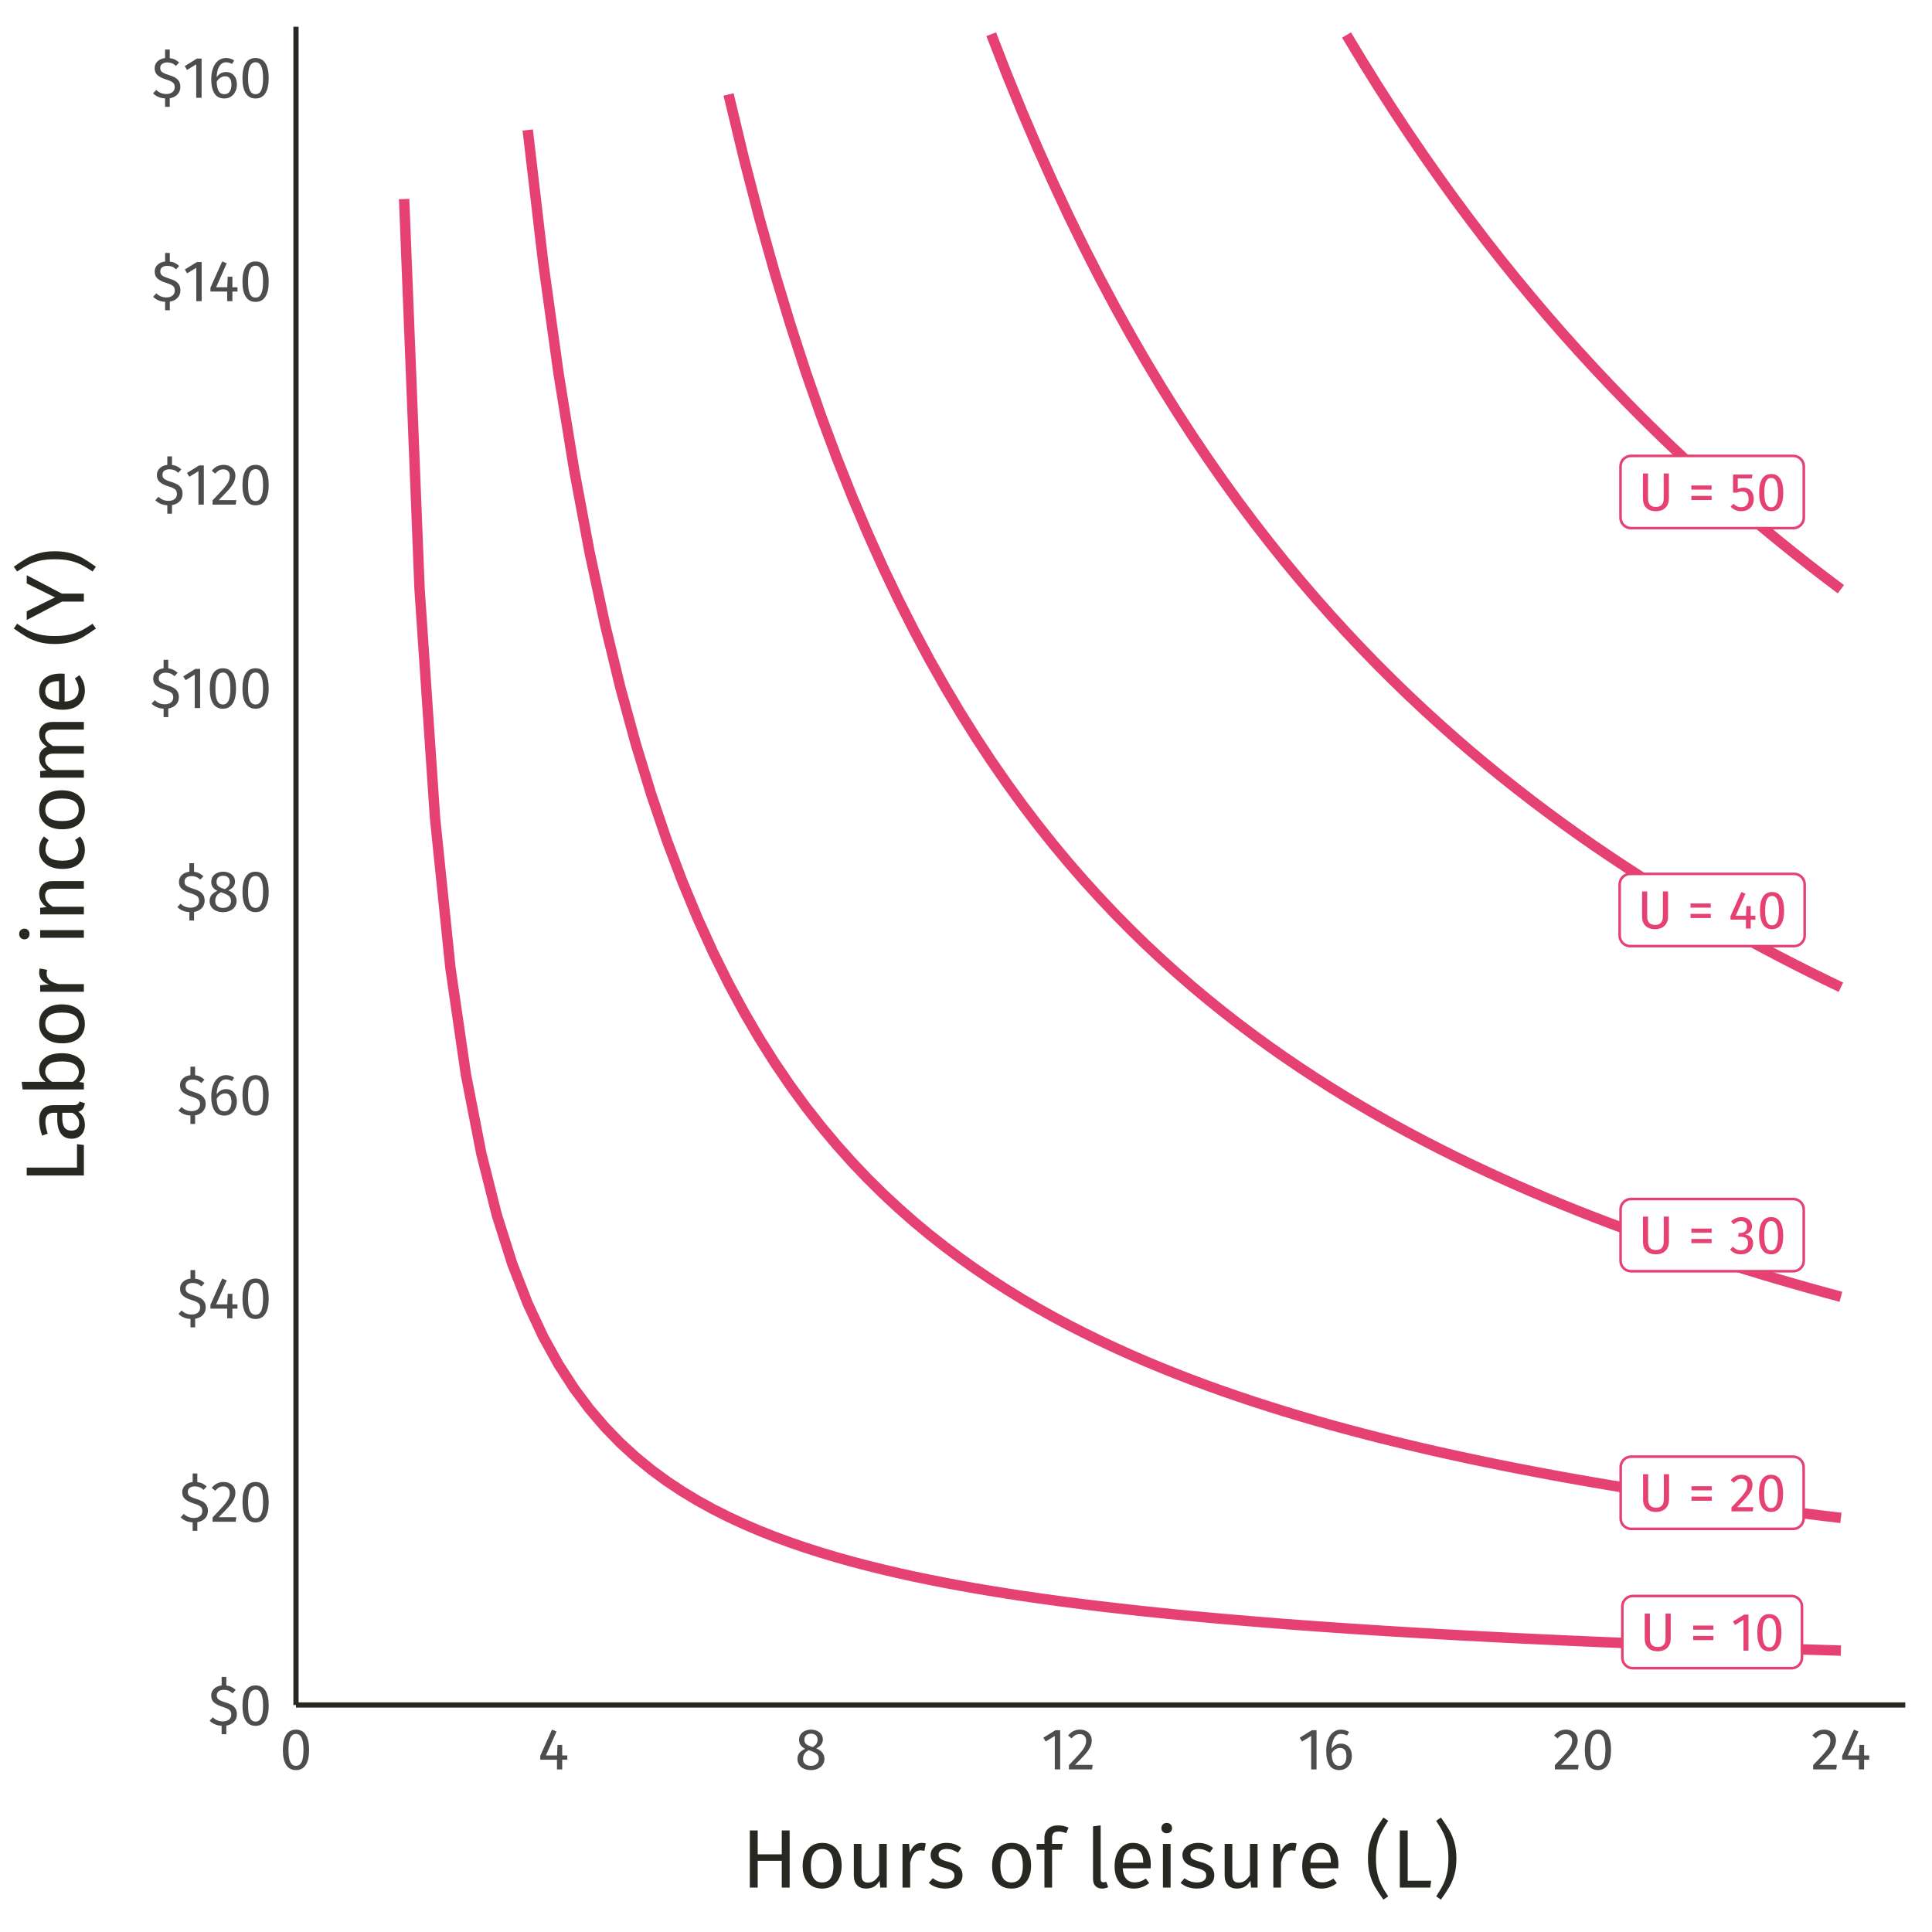 <?xml version="1.0" encoding="UTF-8"?>
<svg xmlns="http://www.w3.org/2000/svg" xmlns:xlink="http://www.w3.org/1999/xlink" width="396pt" height="396pt" viewBox="0 0 396 396" version="1.1">
<defs>
<g>
<symbol overflow="visible" id="glyph0-0">
<path style="stroke:none;" d="M 5.996 -11.59 L 5.996 3.863 L 1.359 3.863 L 1.359 -11.59 Z M 5.398 -11.02 L 1.965 -11.02 L 1.965 3.289 L 5.398 3.289 Z M 3.578 -4.98 C 4.016 -4.98 4.328 -4.859 4.52 -4.625 C 4.703 -4.387 4.797 -4.082 4.801 -3.711 C 4.797 -3.316 4.715 -3.016 4.551 -2.805 C 4.383 -2.59 4.117 -2.457 3.754 -2.406 L 3.754 -1.91 C 3.75 -1.828 3.723 -1.762 3.672 -1.715 C 3.613 -1.664 3.547 -1.641 3.477 -1.645 C 3.398 -1.641 3.336 -1.664 3.285 -1.715 C 3.227 -1.762 3.199 -1.828 3.203 -1.91 L 3.203 -2.836 C 3.59 -2.859 3.855 -2.93 3.996 -3.051 C 4.137 -3.172 4.207 -3.383 4.207 -3.688 C 4.207 -3.926 4.156 -4.113 4.062 -4.25 C 3.961 -4.379 3.785 -4.445 3.531 -4.449 C 3.316 -4.445 3.125 -4.406 2.957 -4.328 C 2.898 -4.301 2.852 -4.289 2.816 -4.293 C 2.734 -4.289 2.668 -4.312 2.621 -4.363 C 2.57 -4.41 2.547 -4.473 2.551 -4.547 C 2.547 -4.688 2.656 -4.793 2.875 -4.867 C 3.09 -4.941 3.324 -4.98 3.578 -4.98 Z M 3.477 -1.324 C 3.586 -1.324 3.68 -1.285 3.754 -1.215 C 3.824 -1.137 3.859 -1.047 3.863 -0.938 C 3.859 -0.82 3.824 -0.723 3.754 -0.645 C 3.68 -0.566 3.586 -0.527 3.477 -0.531 C 3.363 -0.527 3.273 -0.566 3.199 -0.645 C 3.125 -0.723 3.086 -0.82 3.09 -0.938 C 3.086 -1.047 3.125 -1.137 3.199 -1.215 C 3.273 -1.285 3.363 -1.324 3.477 -1.324 Z M 3.477 -1.324 "/>
</symbol>
<symbol overflow="visible" id="glyph0-1">
<path style="stroke:none;" d="M 6.316 -2.441 C 6.316 -1.93 6.211 -1.48 6 -1.098 C 5.789 -0.707 5.48 -0.406 5.082 -0.191 C 4.676 0.023 4.199 0.129 3.645 0.133 C 2.797 0.129 2.141 -0.102 1.684 -0.566 C 1.219 -1.031 0.988 -1.656 0.992 -2.441 L 0.992 -7.605 L 2.043 -7.605 L 2.043 -2.516 C 2.039 -1.922 2.172 -1.48 2.438 -1.191 C 2.703 -0.895 3.105 -0.75 3.645 -0.75 C 4.188 -0.75 4.59 -0.895 4.855 -1.184 C 5.117 -1.473 5.25 -1.914 5.254 -2.516 L 5.254 -7.605 L 6.316 -7.605 Z M 6.316 -2.441 "/>
</symbol>
<symbol overflow="visible" id="glyph0-2">
<path style="stroke:none;" d=""/>
</symbol>
<symbol overflow="visible" id="glyph0-3">
<path style="stroke:none;" d="M 0.684 -4.293 L 0.684 -5.145 L 4.836 -5.145 L 4.836 -4.293 Z M 0.684 -2.164 L 0.684 -3.016 L 4.836 -3.016 L 4.836 -2.164 Z M 0.684 -2.164 "/>
</symbol>
<symbol overflow="visible" id="glyph0-4">
<path style="stroke:none;" d="M 3.566 -7.387 L 3.566 0 L 2.551 0 L 2.551 -6.305 L 0.828 -5.254 L 0.387 -5.973 L 2.672 -7.387 Z M 3.566 -7.387 "/>
</symbol>
<symbol overflow="visible" id="glyph0-5">
<path style="stroke:none;" d="M 3.078 -7.496 C 3.891 -7.492 4.508 -7.168 4.93 -6.52 C 5.344 -5.867 5.555 -4.922 5.555 -3.688 C 5.555 -2.445 5.344 -1.5 4.93 -0.848 C 4.508 -0.195 3.891 0.129 3.078 0.133 C 2.258 0.129 1.645 -0.195 1.23 -0.848 C 0.812 -1.5 0.602 -2.445 0.605 -3.688 C 0.602 -4.922 0.812 -5.867 1.23 -6.52 C 1.645 -7.168 2.258 -7.492 3.078 -7.496 Z M 3.078 -6.691 C 2.598 -6.691 2.246 -6.453 2.016 -5.984 C 1.781 -5.508 1.664 -4.742 1.668 -3.688 C 1.664 -2.625 1.781 -1.859 2.016 -1.383 C 2.246 -0.906 2.598 -0.668 3.078 -0.672 C 3.547 -0.668 3.902 -0.906 4.137 -1.383 C 4.371 -1.859 4.488 -2.625 4.492 -3.688 C 4.488 -4.734 4.371 -5.5 4.137 -5.977 C 3.902 -6.453 3.547 -6.691 3.078 -6.691 Z M 3.078 -6.691 "/>
</symbol>
<symbol overflow="visible" id="glyph0-6">
<path style="stroke:none;" d="M 2.516 -7.496 C 2.953 -7.492 3.344 -7.406 3.68 -7.23 C 4.016 -7.051 4.273 -6.809 4.457 -6.508 C 4.641 -6.199 4.734 -5.855 4.734 -5.477 C 4.734 -5.023 4.633 -4.594 4.43 -4.184 C 4.227 -3.77 3.914 -3.324 3.5 -2.848 C 3.078 -2.367 2.441 -1.699 1.59 -0.852 L 4.914 -0.852 L 4.793 0 L 0.43 0 L 0.43 -0.805 C 1.414 -1.824 2.113 -2.574 2.527 -3.051 C 2.934 -3.523 3.23 -3.938 3.41 -4.293 C 3.586 -4.645 3.672 -5.023 3.676 -5.43 C 3.672 -5.809 3.562 -6.109 3.344 -6.328 C 3.121 -6.547 2.828 -6.656 2.461 -6.656 C 2.156 -6.656 1.891 -6.594 1.664 -6.469 C 1.438 -6.344 1.195 -6.137 0.938 -5.852 L 0.277 -6.383 C 0.574 -6.754 0.91 -7.035 1.281 -7.219 C 1.645 -7.402 2.055 -7.492 2.516 -7.496 Z M 2.516 -7.496 "/>
</symbol>
<symbol overflow="visible" id="glyph0-7">
<path style="stroke:none;" d="M 2.484 -7.496 C 2.938 -7.492 3.328 -7.41 3.66 -7.242 C 3.984 -7.07 4.234 -6.84 4.41 -6.559 C 4.578 -6.27 4.664 -5.957 4.668 -5.621 C 4.664 -5.168 4.535 -4.797 4.277 -4.508 C 4.016 -4.215 3.668 -4.02 3.234 -3.918 C 3.727 -3.871 4.125 -3.695 4.438 -3.387 C 4.742 -3.078 4.898 -2.656 4.902 -2.129 C 4.898 -1.699 4.797 -1.316 4.594 -0.973 C 4.387 -0.625 4.09 -0.352 3.711 -0.16 C 3.324 0.035 2.883 0.129 2.383 0.133 C 1.934 0.129 1.523 0.051 1.148 -0.113 C 0.773 -0.277 0.445 -0.527 0.164 -0.859 L 0.773 -1.426 C 1.016 -1.168 1.262 -0.984 1.516 -0.871 C 1.77 -0.75 2.047 -0.691 2.352 -0.695 C 2.812 -0.691 3.18 -0.82 3.445 -1.086 C 3.711 -1.344 3.844 -1.695 3.844 -2.141 C 3.844 -2.625 3.715 -2.969 3.465 -3.168 C 3.211 -3.363 2.848 -3.461 2.375 -3.465 L 1.82 -3.465 L 1.941 -4.25 L 2.316 -4.25 C 2.695 -4.246 3.016 -4.359 3.27 -4.59 C 3.523 -4.816 3.648 -5.141 3.652 -5.555 C 3.648 -5.898 3.539 -6.172 3.32 -6.375 C 3.098 -6.578 2.801 -6.68 2.43 -6.68 C 2.141 -6.68 1.879 -6.625 1.641 -6.523 C 1.398 -6.418 1.152 -6.25 0.906 -6.016 L 0.375 -6.625 C 1 -7.203 1.703 -7.492 2.484 -7.496 Z M 2.484 -7.496 "/>
</symbol>
<symbol overflow="visible" id="glyph0-8">
<path style="stroke:none;" d="M 5.543 -2.629 L 5.543 -1.82 L 4.582 -1.82 L 4.582 0 L 3.598 0 L 3.598 -1.82 L 0.441 -1.82 L 0.441 -2.551 L 2.66 -7.496 L 3.512 -7.145 L 1.512 -2.629 L 3.609 -2.629 L 3.699 -4.613 L 4.582 -4.613 L 4.582 -2.629 Z M 5.543 -2.629 "/>
</symbol>
<symbol overflow="visible" id="glyph0-9">
<path style="stroke:none;" d="M 4.637 -6.59 L 1.754 -6.59 L 1.754 -4.414 C 2.125 -4.602 2.52 -4.699 2.938 -4.703 C 3.566 -4.699 4.074 -4.492 4.461 -4.078 C 4.84 -3.664 5.031 -3.09 5.035 -2.363 C 5.031 -1.871 4.926 -1.438 4.715 -1.062 C 4.5 -0.68 4.199 -0.387 3.812 -0.18 C 3.426 0.027 2.98 0.129 2.473 0.133 C 2.023 0.129 1.621 0.051 1.27 -0.105 C 0.914 -0.262 0.586 -0.492 0.285 -0.805 L 0.883 -1.391 C 1.117 -1.152 1.359 -0.98 1.613 -0.867 C 1.859 -0.75 2.145 -0.691 2.461 -0.695 C 2.93 -0.691 3.297 -0.84 3.57 -1.137 C 3.836 -1.43 3.973 -1.844 3.973 -2.383 C 3.973 -2.918 3.852 -3.309 3.609 -3.555 C 3.367 -3.793 3.039 -3.914 2.629 -3.918 C 2.434 -3.914 2.258 -3.895 2.098 -3.855 C 1.934 -3.816 1.758 -3.75 1.578 -3.664 L 0.785 -3.664 L 0.785 -7.387 L 4.781 -7.387 Z M 4.637 -6.59 "/>
</symbol>
<symbol overflow="visible" id="glyph1-0">
<path style="stroke:none;" d="M 6.516 -12.602 L 6.516 4.199 L 1.477 4.199 L 1.477 -12.602 Z M 5.867 -11.977 L 2.137 -11.977 L 2.137 3.574 L 5.867 3.574 Z M 3.887 -5.41 C 4.363 -5.406 4.707 -5.281 4.914 -5.027 C 5.113 -4.77 5.215 -4.438 5.219 -4.031 C 5.215 -3.605 5.125 -3.277 4.949 -3.047 C 4.766 -2.812 4.477 -2.668 4.078 -2.617 L 4.078 -2.074 C 4.078 -1.988 4.047 -1.918 3.988 -1.867 C 3.926 -1.812 3.855 -1.785 3.781 -1.789 C 3.695 -1.785 3.625 -1.812 3.57 -1.867 C 3.508 -1.918 3.48 -1.988 3.48 -2.074 L 3.48 -3.086 C 3.902 -3.105 4.188 -3.184 4.344 -3.316 C 4.492 -3.449 4.57 -3.68 4.57 -4.008 C 4.57 -4.27 4.516 -4.473 4.414 -4.617 C 4.309 -4.762 4.117 -4.832 3.84 -4.836 C 3.605 -4.832 3.398 -4.789 3.215 -4.703 C 3.148 -4.676 3.098 -4.664 3.059 -4.668 C 2.973 -4.664 2.902 -4.691 2.852 -4.746 C 2.797 -4.797 2.77 -4.863 2.773 -4.945 C 2.77 -5.094 2.887 -5.207 3.125 -5.289 C 3.359 -5.367 3.613 -5.406 3.887 -5.41 Z M 3.781 -1.441 C 3.898 -1.441 4 -1.398 4.078 -1.32 C 4.156 -1.234 4.195 -1.137 4.199 -1.02 C 4.195 -0.891 4.156 -0.781 4.078 -0.699 C 4 -0.613 3.898 -0.574 3.781 -0.574 C 3.656 -0.574 3.559 -0.613 3.48 -0.699 C 3.398 -0.781 3.355 -0.891 3.359 -1.02 C 3.355 -1.137 3.398 -1.234 3.48 -1.32 C 3.559 -1.398 3.656 -1.441 3.781 -1.441 Z M 3.781 -1.441 "/>
</symbol>
<symbol overflow="visible" id="glyph1-1">
<path style="stroke:none;" d="M 5.891 -2.23 C 5.887 -1.621 5.695 -1.109 5.312 -0.695 C 4.926 -0.277 4.395 -0.016 3.719 0.098 L 3.719 1.859 L 2.762 1.859 L 2.762 0.133 C 1.773 0.082 0.953 -0.258 0.301 -0.898 L 0.949 -1.609 C 1.523 -1.047 2.211 -0.766 3.012 -0.77 C 3.516 -0.766 3.93 -0.891 4.254 -1.141 C 4.574 -1.387 4.734 -1.738 4.738 -2.195 C 4.734 -2.457 4.684 -2.676 4.59 -2.855 C 4.488 -3.027 4.316 -3.184 4.066 -3.324 C 3.816 -3.457 3.461 -3.598 3 -3.742 C 2.176 -3.996 1.574 -4.297 1.195 -4.648 C 0.812 -4.992 0.621 -5.465 0.625 -6.059 C 0.621 -6.617 0.816 -7.082 1.211 -7.461 C 1.602 -7.836 2.117 -8.062 2.762 -8.137 L 2.762 -9.887 L 3.719 -9.887 L 3.719 -8.125 C 4.102 -8.082 4.449 -7.988 4.758 -7.84 C 5.062 -7.691 5.355 -7.484 5.641 -7.223 L 5.004 -6.527 C 4.73 -6.781 4.445 -6.965 4.156 -7.078 C 3.859 -7.188 3.543 -7.242 3.203 -7.246 C 2.777 -7.242 2.43 -7.145 2.164 -6.953 C 1.895 -6.754 1.762 -6.473 1.766 -6.109 C 1.762 -5.875 1.809 -5.68 1.906 -5.527 C 2 -5.367 2.172 -5.223 2.422 -5.094 C 2.668 -4.957 3.035 -4.816 3.516 -4.668 C 4.02 -4.516 4.438 -4.348 4.777 -4.164 C 5.109 -3.977 5.379 -3.727 5.586 -3.418 C 5.785 -3.105 5.887 -2.711 5.891 -2.23 Z M 5.891 -2.23 "/>
</symbol>
<symbol overflow="visible" id="glyph1-2">
<path style="stroke:none;" d="M 3.348 -8.148 C 4.23 -8.145 4.902 -7.789 5.355 -7.086 C 5.809 -6.375 6.035 -5.352 6.035 -4.008 C 6.035 -2.664 5.809 -1.633 5.355 -0.922 C 4.902 -0.211 4.23 0.141 3.348 0.145 C 2.457 0.141 1.789 -0.211 1.336 -0.922 C 0.883 -1.633 0.656 -2.664 0.66 -4.008 C 0.656 -5.352 0.883 -6.375 1.336 -7.086 C 1.789 -7.789 2.457 -8.145 3.348 -8.148 Z M 3.348 -7.273 C 2.824 -7.27 2.438 -7.016 2.188 -6.504 C 1.934 -5.988 1.809 -5.156 1.812 -4.008 C 1.809 -2.855 1.934 -2.02 2.188 -1.504 C 2.438 -0.984 2.824 -0.727 3.348 -0.73 C 3.855 -0.727 4.242 -0.984 4.5 -1.504 C 4.754 -2.02 4.879 -2.855 4.883 -4.008 C 4.879 -5.148 4.754 -5.977 4.5 -6.496 C 4.242 -7.012 3.855 -7.27 3.348 -7.273 Z M 3.348 -7.273 "/>
</symbol>
<symbol overflow="visible" id="glyph1-3">
<path style="stroke:none;" d="M 2.734 -8.148 C 3.215 -8.145 3.637 -8.047 4 -7.859 C 4.363 -7.664 4.645 -7.402 4.848 -7.07 C 5.043 -6.738 5.145 -6.367 5.148 -5.953 C 5.145 -5.461 5.035 -4.992 4.816 -4.547 C 4.598 -4.098 4.258 -3.613 3.805 -3.094 C 3.344 -2.574 2.652 -1.852 1.727 -0.926 L 5.34 -0.926 L 5.207 0 L 0.469 0 L 0.469 -0.875 C 1.539 -1.984 2.297 -2.801 2.746 -3.316 C 3.195 -3.832 3.516 -4.281 3.707 -4.668 C 3.898 -5.047 3.996 -5.457 3.996 -5.902 C 3.996 -6.316 3.875 -6.645 3.637 -6.879 C 3.395 -7.113 3.074 -7.23 2.676 -7.234 C 2.344 -7.23 2.055 -7.164 1.812 -7.031 C 1.562 -6.895 1.301 -6.668 1.02 -6.359 L 0.301 -6.938 C 0.625 -7.344 0.988 -7.645 1.391 -7.848 C 1.789 -8.043 2.238 -8.145 2.734 -8.148 Z M 2.734 -8.148 "/>
</symbol>
<symbol overflow="visible" id="glyph1-4">
<path style="stroke:none;" d="M 6.023 -2.855 L 6.023 -1.98 L 4.98 -1.98 L 4.98 0 L 3.91 0 L 3.91 -1.98 L 0.48 -1.98 L 0.48 -2.773 L 2.891 -8.148 L 3.816 -7.766 L 1.645 -2.855 L 3.926 -2.855 L 4.02 -5.016 L 4.98 -5.016 L 4.98 -2.855 Z M 6.023 -2.855 "/>
</symbol>
<symbol overflow="visible" id="glyph1-5">
<path style="stroke:none;" d="M 3.695 -5.281 C 4.102 -5.277 4.473 -5.184 4.812 -4.992 C 5.145 -4.797 5.414 -4.508 5.613 -4.125 C 5.812 -3.742 5.91 -3.273 5.914 -2.723 C 5.91 -2.152 5.797 -1.648 5.57 -1.215 C 5.34 -0.777 5.031 -0.441 4.648 -0.207 C 4.258 0.027 3.828 0.141 3.359 0.145 C 2.422 0.141 1.738 -0.203 1.309 -0.895 C 0.871 -1.586 0.656 -2.543 0.66 -3.77 C 0.656 -4.637 0.777 -5.402 1.023 -6.062 C 1.266 -6.723 1.617 -7.234 2.074 -7.602 C 2.531 -7.961 3.07 -8.145 3.695 -8.148 C 4.301 -8.145 4.852 -7.98 5.352 -7.656 L 4.922 -6.926 C 4.543 -7.156 4.129 -7.27 3.684 -7.273 C 3.105 -7.27 2.648 -6.996 2.316 -6.445 C 1.977 -5.891 1.793 -5.148 1.766 -4.223 C 2.258 -4.926 2.902 -5.277 3.695 -5.281 Z M 3.359 -0.73 C 3.82 -0.727 4.176 -0.902 4.426 -1.258 C 4.672 -1.609 4.797 -2.086 4.801 -2.688 C 4.797 -3.828 4.367 -4.398 3.504 -4.402 C 3.152 -4.398 2.828 -4.301 2.531 -4.109 C 2.234 -3.91 1.98 -3.641 1.777 -3.301 C 1.797 -2.418 1.934 -1.77 2.188 -1.355 C 2.438 -0.934 2.828 -0.727 3.359 -0.73 Z M 3.359 -0.73 "/>
</symbol>
<symbol overflow="visible" id="glyph1-6">
<path style="stroke:none;" d="M 4.379 -4.309 C 5.504 -3.848 6.07 -3.129 6.07 -2.148 C 6.07 -1.707 5.949 -1.312 5.715 -0.965 C 5.477 -0.617 5.148 -0.344 4.727 -0.148 C 4.301 0.047 3.82 0.141 3.289 0.145 C 2.742 0.141 2.262 0.047 1.848 -0.145 C 1.426 -0.336 1.105 -0.605 0.879 -0.949 C 0.652 -1.293 0.539 -1.684 0.539 -2.125 C 0.539 -2.617 0.672 -3.031 0.941 -3.371 C 1.207 -3.703 1.602 -3.984 2.125 -4.211 C 1.699 -4.426 1.383 -4.688 1.18 -4.996 C 0.973 -5.305 0.871 -5.668 0.875 -6.086 C 0.871 -6.512 0.984 -6.883 1.215 -7.199 C 1.441 -7.508 1.742 -7.742 2.117 -7.906 C 2.484 -8.062 2.883 -8.145 3.312 -8.148 C 3.727 -8.145 4.121 -8.066 4.492 -7.918 C 4.863 -7.762 5.164 -7.535 5.398 -7.23 C 5.625 -6.922 5.742 -6.551 5.746 -6.121 C 5.742 -5.719 5.629 -5.375 5.41 -5.086 C 5.184 -4.797 4.84 -4.535 4.379 -4.309 Z M 3.312 -7.32 C 2.891 -7.316 2.562 -7.211 2.32 -6.996 C 2.078 -6.777 1.957 -6.469 1.957 -6.07 C 1.957 -5.688 2.074 -5.395 2.309 -5.195 C 2.543 -4.992 2.922 -4.809 3.445 -4.645 L 3.648 -4.57 C 4.004 -4.777 4.262 -4.996 4.426 -5.23 C 4.582 -5.461 4.664 -5.746 4.668 -6.086 C 4.664 -6.457 4.547 -6.758 4.312 -6.984 C 4.078 -7.207 3.742 -7.316 3.312 -7.32 Z M 3.301 -0.73 C 3.793 -0.727 4.188 -0.855 4.48 -1.113 C 4.773 -1.371 4.922 -1.711 4.922 -2.137 C 4.922 -2.422 4.863 -2.664 4.754 -2.859 C 4.637 -3.055 4.457 -3.227 4.211 -3.379 C 3.961 -3.523 3.613 -3.672 3.168 -3.828 L 2.867 -3.938 C 2.465 -3.742 2.172 -3.5 1.98 -3.211 C 1.785 -2.918 1.688 -2.555 1.691 -2.125 C 1.688 -1.684 1.832 -1.34 2.121 -1.098 C 2.41 -0.848 2.801 -0.727 3.301 -0.73 Z M 3.301 -0.73 "/>
</symbol>
<symbol overflow="visible" id="glyph1-7">
<path style="stroke:none;" d="M 3.875 -8.027 L 3.875 0 L 2.773 0 L 2.773 -6.852 L 0.898 -5.711 L 0.422 -6.492 L 2.902 -8.027 Z M 3.875 -8.027 "/>
</symbol>
<symbol overflow="visible" id="glyph2-0">
<path style="stroke:none;" d="M 9.23 -17.852 L 9.23 5.949 L 2.09 5.949 L 2.09 -17.852 Z M 8.312 -16.965 L 3.027 -16.965 L 3.027 5.066 L 8.312 5.066 Z M 5.508 -7.668 C 6.188 -7.664 6.672 -7.48 6.961 -7.121 C 7.25 -6.754 7.395 -6.285 7.395 -5.711 C 7.395 -5.109 7.266 -4.645 7.012 -4.316 C 6.754 -3.984 6.344 -3.781 5.781 -3.707 L 5.781 -2.941 C 5.777 -2.816 5.734 -2.715 5.652 -2.641 C 5.562 -2.566 5.465 -2.531 5.355 -2.531 C 5.238 -2.531 5.137 -2.566 5.055 -2.641 C 4.969 -2.715 4.926 -2.816 4.93 -2.941 L 4.93 -4.367 C 5.527 -4.398 5.938 -4.512 6.152 -4.699 C 6.367 -4.887 6.473 -5.211 6.477 -5.68 C 6.473 -6.047 6.398 -6.336 6.254 -6.543 C 6.105 -6.746 5.836 -6.848 5.441 -6.852 C 5.109 -6.848 4.812 -6.785 4.555 -6.664 C 4.461 -6.625 4.391 -6.609 4.336 -6.613 C 4.211 -6.609 4.109 -6.645 4.035 -6.723 C 3.961 -6.793 3.926 -6.887 3.926 -7.004 C 3.926 -7.215 4.09 -7.379 4.426 -7.496 C 4.758 -7.605 5.121 -7.664 5.508 -7.668 Z M 5.355 -2.039 C 5.523 -2.039 5.664 -1.98 5.777 -1.867 C 5.891 -1.754 5.945 -1.613 5.949 -1.445 C 5.945 -1.262 5.891 -1.109 5.777 -0.992 C 5.664 -0.871 5.523 -0.812 5.355 -0.816 C 5.184 -0.812 5.039 -0.871 4.93 -0.992 C 4.812 -1.109 4.758 -1.262 4.762 -1.445 C 4.758 -1.613 4.812 -1.754 4.93 -1.867 C 5.039 -1.98 5.184 -2.039 5.355 -2.039 Z M 5.355 -2.039 "/>
</symbol>
<symbol overflow="visible" id="glyph2-1">
<path style="stroke:none;" d="M 8.246 0 L 8.246 -5.492 L 3.316 -5.492 L 3.316 0 L 1.699 0 L 1.699 -11.715 L 3.316 -11.715 L 3.316 -6.816 L 8.246 -6.816 L 8.246 -11.715 L 9.859 -11.715 L 9.859 0 Z M 8.246 0 "/>
</symbol>
<symbol overflow="visible" id="glyph2-2">
<path style="stroke:none;" d="M 4.98 -9.164 C 6.238 -9.164 7.215 -8.742 7.914 -7.906 C 8.609 -7.062 8.957 -5.926 8.961 -4.488 C 8.957 -3.559 8.801 -2.738 8.484 -2.031 C 8.164 -1.32 7.703 -0.77 7.105 -0.383 C 6.5 0.008 5.785 0.199 4.965 0.203 C 3.703 0.199 2.723 -0.219 2.023 -1.055 C 1.316 -1.891 0.965 -3.027 0.969 -4.473 C 0.965 -5.395 1.125 -6.215 1.445 -6.926 C 1.762 -7.633 2.219 -8.18 2.82 -8.574 C 3.418 -8.965 4.141 -9.164 4.98 -9.164 Z M 4.98 -7.906 C 3.426 -7.902 2.648 -6.758 2.652 -4.473 C 2.648 -2.191 3.418 -1.055 4.965 -1.055 C 6.504 -1.055 7.277 -2.199 7.277 -4.488 C 7.277 -6.766 6.512 -7.902 4.98 -7.906 Z M 4.98 -7.906 "/>
</symbol>
<symbol overflow="visible" id="glyph2-3">
<path style="stroke:none;" d="M 8.277 0 L 6.938 0 L 6.816 -1.395 C 6.473 -0.84 6.082 -0.434 5.645 -0.18 C 5.199 0.074 4.66 0.199 4.027 0.203 C 3.242 0.199 2.633 -0.035 2.191 -0.508 C 1.75 -0.98 1.527 -1.656 1.531 -2.531 L 1.531 -8.961 L 3.094 -8.961 L 3.094 -2.703 C 3.094 -2.086 3.199 -1.652 3.414 -1.402 C 3.629 -1.145 3.98 -1.02 4.473 -1.02 C 5.34 -1.02 6.09 -1.535 6.715 -2.566 L 6.715 -8.961 L 8.277 -8.961 Z M 8.277 0 "/>
</symbol>
<symbol overflow="visible" id="glyph2-4">
<path style="stroke:none;" d="M 5.508 -9.164 C 5.824 -9.164 6.117 -9.129 6.391 -9.062 L 6.102 -7.531 C 5.828 -7.594 5.57 -7.629 5.32 -7.633 C 4.766 -7.629 4.316 -7.426 3.977 -7.02 C 3.637 -6.613 3.371 -5.977 3.18 -5.117 L 3.18 0 L 1.613 0 L 1.613 -8.961 L 2.957 -8.961 L 3.109 -7.141 C 3.348 -7.809 3.672 -8.312 4.078 -8.652 C 4.484 -8.992 4.961 -9.164 5.508 -9.164 Z M 5.508 -9.164 "/>
</symbol>
<symbol overflow="visible" id="glyph2-5">
<path style="stroke:none;" d="M 4.047 -9.164 C 4.656 -9.164 5.207 -9.078 5.695 -8.906 C 6.18 -8.734 6.645 -8.48 7.09 -8.145 L 6.426 -7.156 C 6.016 -7.414 5.629 -7.609 5.262 -7.734 C 4.895 -7.859 4.504 -7.922 4.098 -7.922 C 3.582 -7.922 3.18 -7.816 2.891 -7.605 C 2.594 -7.395 2.449 -7.109 2.449 -6.75 C 2.449 -6.383 2.586 -6.098 2.863 -5.898 C 3.141 -5.691 3.641 -5.492 4.367 -5.305 C 5.359 -5.051 6.105 -4.711 6.602 -4.281 C 7.094 -3.848 7.34 -3.258 7.344 -2.516 C 7.34 -1.629 6.996 -0.957 6.312 -0.492 C 5.625 -0.031 4.793 0.199 3.809 0.203 C 2.449 0.199 1.32 -0.188 0.426 -0.969 L 1.258 -1.922 C 2.016 -1.344 2.855 -1.055 3.773 -1.055 C 4.359 -1.055 4.824 -1.176 5.176 -1.418 C 5.52 -1.66 5.695 -1.992 5.695 -2.414 C 5.695 -2.719 5.633 -2.965 5.508 -3.152 C 5.383 -3.34 5.164 -3.504 4.859 -3.645 C 4.551 -3.785 4.105 -3.934 3.52 -4.098 C 2.562 -4.344 1.875 -4.68 1.453 -5.102 C 1.027 -5.52 0.812 -6.051 0.816 -6.699 C 0.812 -7.16 0.953 -7.582 1.23 -7.965 C 1.508 -8.34 1.891 -8.637 2.387 -8.848 C 2.879 -9.059 3.434 -9.164 4.047 -9.164 Z M 4.047 -9.164 "/>
</symbol>
<symbol overflow="visible" id="glyph2-6">
<path style="stroke:none;" d=""/>
</symbol>
<symbol overflow="visible" id="glyph2-7">
<path style="stroke:none;" d="M 4.656 -11.492 C 4.18 -11.488 3.84 -11.383 3.637 -11.176 C 3.43 -10.965 3.328 -10.641 3.332 -10.199 L 3.332 -8.961 L 5.508 -8.961 L 5.34 -7.754 L 3.332 -7.754 L 3.332 0 L 1.77 0 L 1.77 -7.754 L 0.172 -7.754 L 0.172 -8.961 L 1.77 -8.961 L 1.77 -10.184 C 1.77 -10.953 2.016 -11.57 2.508 -12.043 C 3 -12.512 3.688 -12.75 4.574 -12.75 C 4.977 -12.75 5.34 -12.711 5.668 -12.637 C 5.988 -12.562 6.34 -12.445 6.715 -12.289 L 6.223 -11.152 C 5.711 -11.375 5.188 -11.488 4.656 -11.492 Z M 4.656 -11.492 "/>
</symbol>
<symbol overflow="visible" id="glyph2-8">
<path style="stroke:none;" d="M 3.398 0.203 C 2.82 0.199 2.363 0.031 2.031 -0.312 C 1.695 -0.656 1.527 -1.145 1.531 -1.77 L 1.531 -12.562 L 3.094 -12.75 L 3.094 -1.801 C 3.094 -1.551 3.133 -1.371 3.219 -1.258 C 3.301 -1.145 3.449 -1.09 3.656 -1.09 C 3.867 -1.09 4.059 -1.121 4.234 -1.191 L 4.641 -0.102 C 4.266 0.102 3.852 0.199 3.398 0.203 Z M 3.398 0.203 "/>
</symbol>
<symbol overflow="visible" id="glyph2-9">
<path style="stroke:none;" d="M 8.383 -4.742 C 8.379 -4.477 8.367 -4.211 8.348 -3.945 L 2.637 -3.945 C 2.703 -2.953 2.949 -2.227 3.383 -1.766 C 3.809 -1.297 4.367 -1.066 5.051 -1.07 C 5.48 -1.066 5.875 -1.129 6.238 -1.258 C 6.598 -1.379 6.977 -1.578 7.379 -1.852 L 8.059 -0.918 C 7.102 -0.172 6.059 0.199 4.93 0.203 C 3.68 0.199 2.707 -0.207 2.012 -1.02 C 1.312 -1.832 0.965 -2.953 0.969 -4.387 C 0.965 -5.312 1.117 -6.137 1.418 -6.859 C 1.719 -7.574 2.148 -8.137 2.711 -8.551 C 3.27 -8.957 3.93 -9.164 4.691 -9.164 C 5.879 -9.164 6.793 -8.77 7.43 -7.988 C 8.062 -7.203 8.379 -6.121 8.383 -4.742 Z M 6.836 -5.203 C 6.832 -6.086 6.656 -6.758 6.309 -7.223 C 5.953 -7.688 5.426 -7.922 4.727 -7.922 C 3.441 -7.922 2.746 -6.98 2.637 -5.102 L 6.836 -5.102 Z M 6.836 -5.203 "/>
</symbol>
<symbol overflow="visible" id="glyph2-10">
<path style="stroke:none;" d="M 3.18 -8.961 L 3.18 0 L 1.613 0 L 1.613 -8.961 Z M 2.379 -13.262 C 2.707 -13.258 2.973 -13.156 3.176 -12.953 C 3.379 -12.746 3.48 -12.492 3.484 -12.188 C 3.48 -11.883 3.379 -11.629 3.176 -11.434 C 2.973 -11.23 2.707 -11.133 2.379 -11.137 C 2.059 -11.133 1.797 -11.23 1.598 -11.434 C 1.391 -11.629 1.289 -11.883 1.293 -12.188 C 1.289 -12.492 1.391 -12.746 1.598 -12.953 C 1.797 -13.156 2.059 -13.258 2.379 -13.262 Z M 2.379 -13.262 "/>
</symbol>
<symbol overflow="visible" id="glyph2-11">
<path style="stroke:none;" d="M 4.828 -13.684 C 4.238 -12.809 3.77 -12.031 3.426 -11.348 C 3.078 -10.66 2.805 -9.879 2.609 -9.008 C 2.406 -8.133 2.309 -7.113 2.312 -5.949 C 2.309 -4.789 2.406 -3.777 2.609 -2.906 C 2.805 -2.031 3.078 -1.246 3.426 -0.551 C 3.77 0.145 4.238 0.922 4.828 1.785 L 3.844 2.465 C 3.094 1.398 2.516 0.527 2.113 -0.16 C 1.711 -0.844 1.371 -1.668 1.094 -2.625 C 0.816 -3.582 0.68 -4.688 0.68 -5.949 C 0.68 -7.203 0.816 -8.312 1.094 -9.273 C 1.371 -10.23 1.711 -11.051 2.113 -11.738 C 2.516 -12.418 3.094 -13.293 3.844 -14.363 Z M 4.828 -13.684 "/>
</symbol>
<symbol overflow="visible" id="glyph2-12">
<path style="stroke:none;" d="M 3.316 -11.715 L 3.316 -1.41 L 8.125 -1.41 L 7.938 0 L 1.699 0 L 1.699 -11.715 Z M 3.316 -11.715 "/>
</symbol>
<symbol overflow="visible" id="glyph2-13">
<path style="stroke:none;" d="M 1.664 -14.363 C 2.414 -13.293 2.988 -12.418 3.391 -11.738 C 3.793 -11.051 4.133 -10.23 4.41 -9.273 C 4.688 -8.312 4.828 -7.203 4.828 -5.949 C 4.828 -4.688 4.688 -3.582 4.41 -2.625 C 4.133 -1.668 3.793 -0.844 3.391 -0.16 C 2.988 0.527 2.414 1.398 1.664 2.465 L 0.68 1.785 C 1.266 0.922 1.73 0.145 2.082 -0.551 C 2.426 -1.246 2.699 -2.031 2.898 -2.906 C 3.094 -3.777 3.191 -4.789 3.195 -5.949 C 3.191 -7.113 3.094 -8.133 2.898 -9.008 C 2.699 -9.879 2.426 -10.66 2.082 -11.348 C 1.73 -12.031 1.266 -12.809 0.68 -13.684 Z M 1.664 -14.363 "/>
</symbol>
<symbol overflow="visible" id="glyph3-0">
<path style="stroke:none;" d="M -17.852 -9.23 L 5.949 -9.23 L 5.949 -2.09 L -17.852 -2.09 Z M -16.965 -8.312 L -16.965 -3.027 L 5.066 -3.027 L 5.066 -8.312 Z M -7.668 -5.508 C -7.664 -6.188 -7.48 -6.672 -7.121 -6.961 C -6.754 -7.25 -6.285 -7.395 -5.711 -7.395 C -5.109 -7.395 -4.645 -7.266 -4.316 -7.012 C -3.984 -6.754 -3.781 -6.344 -3.707 -5.781 L -2.941 -5.781 C -2.816 -5.777 -2.715 -5.734 -2.641 -5.652 C -2.566 -5.562 -2.531 -5.465 -2.531 -5.355 C -2.531 -5.238 -2.566 -5.137 -2.641 -5.055 C -2.715 -4.969 -2.816 -4.926 -2.941 -4.93 L -4.367 -4.93 C -4.398 -5.527 -4.512 -5.938 -4.699 -6.152 C -4.887 -6.367 -5.211 -6.473 -5.68 -6.477 C -6.047 -6.473 -6.336 -6.398 -6.543 -6.254 C -6.746 -6.105 -6.848 -5.836 -6.852 -5.441 C -6.848 -5.109 -6.785 -4.812 -6.664 -4.555 C -6.625 -4.461 -6.609 -4.391 -6.613 -4.336 C -6.609 -4.211 -6.645 -4.109 -6.723 -4.035 C -6.793 -3.961 -6.887 -3.926 -7.004 -3.926 C -7.215 -3.926 -7.379 -4.09 -7.496 -4.426 C -7.605 -4.758 -7.664 -5.121 -7.668 -5.508 Z M -2.039 -5.355 C -2.039 -5.523 -1.98 -5.664 -1.867 -5.777 C -1.754 -5.891 -1.613 -5.945 -1.445 -5.949 C -1.262 -5.945 -1.109 -5.891 -0.992 -5.777 C -0.871 -5.664 -0.812 -5.523 -0.816 -5.355 C -0.812 -5.184 -0.871 -5.039 -0.992 -4.93 C -1.109 -4.812 -1.262 -4.758 -1.445 -4.762 C -1.613 -4.758 -1.754 -4.812 -1.867 -4.93 C -1.98 -5.039 -2.039 -5.184 -2.039 -5.355 Z M -2.039 -5.355 "/>
</symbol>
<symbol overflow="visible" id="glyph3-1">
<path style="stroke:none;" d="M -11.715 -3.316 L -1.41 -3.316 L -1.41 -8.125 L 0 -7.938 L 0 -1.699 L -11.715 -1.699 Z M -11.715 -3.316 "/>
</symbol>
<symbol overflow="visible" id="glyph3-2">
<path style="stroke:none;" d="M -2.09 -7.648 C -1.727 -7.645 -1.457 -7.707 -1.281 -7.836 C -1.105 -7.957 -0.973 -8.145 -0.883 -8.398 L 0.203 -8.039 C 0.145 -7.574 0.016 -7.199 -0.188 -6.918 C -0.391 -6.633 -0.707 -6.422 -1.141 -6.289 C -0.246 -5.688 0.199 -4.801 0.203 -3.621 C 0.199 -2.738 -0.047 -2.039 -0.543 -1.531 C -1.039 -1.016 -1.691 -0.762 -2.5 -0.766 C -3.449 -0.762 -4.18 -1.105 -4.691 -1.793 C -5.199 -2.477 -5.453 -3.449 -5.457 -4.711 L -5.457 -6.086 L -6.121 -6.086 C -6.75 -6.082 -7.203 -5.93 -7.477 -5.625 C -7.75 -5.32 -7.887 -4.848 -7.887 -4.215 C -7.887 -3.555 -7.727 -2.75 -7.41 -1.801 L -8.551 -1.41 C -8.957 -2.52 -9.164 -3.551 -9.164 -4.504 C -9.164 -5.555 -8.906 -6.344 -8.391 -6.867 C -7.875 -7.387 -7.141 -7.645 -6.188 -7.648 Z M -0.969 -3.977 C -0.965 -4.871 -1.43 -5.574 -2.363 -6.086 L -4.422 -6.086 L -4.422 -4.914 C -4.418 -3.254 -3.805 -2.426 -2.586 -2.43 C -2.047 -2.426 -1.645 -2.555 -1.375 -2.82 C -1.102 -3.078 -0.965 -3.465 -0.969 -3.977 Z M -0.969 -3.977 "/>
</symbol>
<symbol overflow="visible" id="glyph3-3">
<path style="stroke:none;" d="M -9.164 -5.711 C -9.164 -6.73 -8.75 -7.539 -7.93 -8.141 C -7.105 -8.738 -5.961 -9.039 -4.488 -9.043 C -3.559 -9.039 -2.738 -8.898 -2.031 -8.617 C -1.32 -8.332 -0.77 -7.926 -0.383 -7.395 C 0.008 -6.863 0.199 -6.238 0.203 -5.523 C 0.199 -4.582 -0.195 -3.789 -0.984 -3.145 L 0 -2.992 L 0 -1.613 L -12.562 -1.613 L -12.75 -3.18 L -7.836 -3.18 C -8.719 -3.824 -9.164 -4.668 -9.164 -5.711 Z M -1.035 -5.152 C -1.031 -5.84 -1.312 -6.383 -1.875 -6.773 C -2.438 -7.164 -3.309 -7.359 -4.488 -7.359 C -5.699 -7.359 -6.574 -7.176 -7.113 -6.816 C -7.652 -6.449 -7.922 -5.934 -7.922 -5.27 C -7.922 -4.473 -7.457 -3.777 -6.527 -3.18 L -2.242 -3.18 C -1.867 -3.414 -1.574 -3.707 -1.359 -4.055 C -1.141 -4.398 -1.031 -4.762 -1.035 -5.152 Z M -1.035 -5.152 "/>
</symbol>
<symbol overflow="visible" id="glyph3-4">
<path style="stroke:none;" d="M -9.164 -4.98 C -9.164 -6.238 -8.742 -7.215 -7.906 -7.914 C -7.062 -8.609 -5.926 -8.957 -4.488 -8.961 C -3.559 -8.957 -2.738 -8.801 -2.031 -8.484 C -1.32 -8.164 -0.77 -7.703 -0.383 -7.105 C 0.008 -6.5 0.199 -5.785 0.203 -4.965 C 0.199 -3.703 -0.219 -2.723 -1.055 -2.023 C -1.891 -1.316 -3.027 -0.965 -4.473 -0.969 C -5.395 -0.965 -6.215 -1.125 -6.926 -1.445 C -7.633 -1.762 -8.18 -2.219 -8.574 -2.82 C -8.965 -3.418 -9.164 -4.141 -9.164 -4.98 Z M -7.906 -4.98 C -7.902 -3.426 -6.758 -2.648 -4.473 -2.652 C -2.191 -2.648 -1.055 -3.418 -1.055 -4.965 C -1.055 -6.504 -2.199 -7.277 -4.488 -7.277 C -6.766 -7.277 -7.902 -6.512 -7.906 -4.98 Z M -7.906 -4.98 "/>
</symbol>
<symbol overflow="visible" id="glyph3-5">
<path style="stroke:none;" d="M -9.164 -5.508 C -9.164 -5.824 -9.129 -6.117 -9.062 -6.391 L -7.531 -6.102 C -7.594 -5.828 -7.629 -5.57 -7.633 -5.32 C -7.629 -4.766 -7.426 -4.316 -7.02 -3.977 C -6.613 -3.637 -5.977 -3.371 -5.117 -3.18 L 0 -3.18 L 0 -1.613 L -8.961 -1.613 L -8.961 -2.957 L -7.141 -3.109 C -7.809 -3.348 -8.312 -3.672 -8.652 -4.078 C -8.992 -4.484 -9.164 -4.961 -9.164 -5.508 Z M -9.164 -5.508 "/>
</symbol>
<symbol overflow="visible" id="glyph3-6">
<path style="stroke:none;" d=""/>
</symbol>
<symbol overflow="visible" id="glyph3-7">
<path style="stroke:none;" d="M -8.961 -3.18 L 0 -3.18 L 0 -1.613 L -8.961 -1.613 Z M -13.262 -2.379 C -13.258 -2.707 -13.156 -2.973 -12.953 -3.176 C -12.746 -3.379 -12.492 -3.48 -12.188 -3.484 C -11.883 -3.48 -11.629 -3.379 -11.434 -3.176 C -11.23 -2.973 -11.133 -2.707 -11.137 -2.379 C -11.133 -2.059 -11.23 -1.797 -11.434 -1.598 C -11.629 -1.391 -11.883 -1.289 -12.188 -1.293 C -12.492 -1.289 -12.746 -1.391 -12.953 -1.598 C -13.156 -1.797 -13.258 -2.059 -13.262 -2.379 Z M -13.262 -2.379 "/>
</symbol>
<symbol overflow="visible" id="glyph3-8">
<path style="stroke:none;" d="M -9.164 -5.832 C -9.164 -6.645 -8.918 -7.281 -8.43 -7.742 C -7.941 -8.199 -7.273 -8.43 -6.426 -8.434 L 0 -8.434 L 0 -6.867 L -6.203 -6.867 C -6.836 -6.867 -7.285 -6.746 -7.547 -6.508 C -7.805 -6.27 -7.934 -5.918 -7.938 -5.457 C -7.934 -4.977 -7.797 -4.559 -7.527 -4.199 C -7.254 -3.836 -6.863 -3.496 -6.359 -3.18 L 0 -3.18 L 0 -1.613 L -8.961 -1.613 L -8.961 -2.957 L -7.633 -3.094 C -8.105 -3.41 -8.48 -3.801 -8.754 -4.273 C -9.027 -4.742 -9.164 -5.262 -9.164 -5.832 Z M -9.164 -5.832 "/>
</symbol>
<symbol overflow="visible" id="glyph3-9">
<path style="stroke:none;" d="M -9.164 -4.879 C -9.164 -5.41 -9.086 -5.898 -8.934 -6.34 C -8.777 -6.781 -8.531 -7.207 -8.195 -7.617 L -7.207 -6.867 C -7.434 -6.547 -7.598 -6.238 -7.707 -5.941 C -7.812 -5.641 -7.867 -5.309 -7.871 -4.945 C -7.867 -4.219 -7.578 -3.652 -7.004 -3.254 C -6.422 -2.848 -5.566 -2.648 -4.438 -2.652 C -3.301 -2.648 -2.465 -2.848 -1.93 -3.246 C -1.387 -3.645 -1.117 -4.211 -1.121 -4.945 C -1.117 -5.297 -1.172 -5.617 -1.281 -5.914 C -1.387 -6.207 -1.559 -6.539 -1.801 -6.902 L -0.781 -7.617 C -0.125 -6.797 0.199 -5.883 0.203 -4.879 C 0.199 -3.664 -0.207 -2.707 -1.02 -2.012 C -1.832 -1.312 -2.957 -0.965 -4.402 -0.969 C -5.352 -0.965 -6.188 -1.125 -6.902 -1.445 C -7.613 -1.762 -8.168 -2.211 -8.566 -2.797 C -8.965 -3.375 -9.164 -4.07 -9.164 -4.879 Z M -9.164 -4.879 "/>
</symbol>
<symbol overflow="visible" id="glyph3-10">
<path style="stroke:none;" d="M -9.164 -10.609 C -9.164 -11.344 -8.914 -11.934 -8.422 -12.375 C -7.926 -12.816 -7.262 -13.035 -6.426 -13.039 L 0 -13.039 L 0 -11.477 L -6.203 -11.477 C -7.355 -11.473 -7.934 -11.055 -7.938 -10.219 C -7.934 -9.773 -7.805 -9.398 -7.555 -9.094 C -7.297 -8.789 -6.898 -8.461 -6.359 -8.109 L 0 -8.109 L 0 -6.547 L -6.203 -6.547 C -7.355 -6.543 -7.934 -6.125 -7.938 -5.285 C -7.934 -4.832 -7.805 -4.449 -7.547 -4.145 C -7.285 -3.836 -6.887 -3.516 -6.359 -3.18 L 0 -3.18 L 0 -1.613 L -8.961 -1.613 L -8.961 -2.957 L -7.648 -3.094 C -8.656 -3.762 -9.164 -4.621 -9.164 -5.68 C -9.164 -6.23 -9.02 -6.703 -8.738 -7.098 C -8.449 -7.484 -8.055 -7.766 -7.547 -7.938 C -8.066 -8.285 -8.465 -8.672 -8.746 -9.102 C -9.023 -9.523 -9.164 -10.027 -9.164 -10.609 Z M -9.164 -10.609 "/>
</symbol>
<symbol overflow="visible" id="glyph3-11">
<path style="stroke:none;" d="M -4.742 -8.383 C -4.477 -8.379 -4.211 -8.367 -3.945 -8.348 L -3.945 -2.637 C -2.953 -2.703 -2.227 -2.949 -1.766 -3.383 C -1.297 -3.809 -1.066 -4.367 -1.07 -5.051 C -1.066 -5.48 -1.129 -5.875 -1.258 -6.238 C -1.379 -6.598 -1.578 -6.977 -1.852 -7.379 L -0.918 -8.059 C -0.172 -7.102 0.199 -6.059 0.203 -4.93 C 0.199 -3.68 -0.207 -2.707 -1.02 -2.012 C -1.832 -1.312 -2.953 -0.965 -4.387 -0.969 C -5.312 -0.965 -6.137 -1.117 -6.859 -1.418 C -7.574 -1.719 -8.137 -2.148 -8.551 -2.711 C -8.957 -3.27 -9.164 -3.93 -9.164 -4.691 C -9.164 -5.879 -8.77 -6.793 -7.988 -7.43 C -7.203 -8.062 -6.121 -8.379 -4.742 -8.383 Z M -5.203 -6.836 C -6.086 -6.832 -6.758 -6.656 -7.223 -6.309 C -7.688 -5.953 -7.922 -5.426 -7.922 -4.727 C -7.922 -3.441 -6.98 -2.746 -5.102 -2.637 L -5.102 -6.836 Z M -5.203 -6.836 "/>
</symbol>
<symbol overflow="visible" id="glyph3-12">
<path style="stroke:none;" d="M -13.684 -4.828 C -12.809 -4.238 -12.031 -3.77 -11.348 -3.426 C -10.66 -3.078 -9.879 -2.805 -9.008 -2.609 C -8.133 -2.406 -7.113 -2.309 -5.949 -2.312 C -4.789 -2.309 -3.777 -2.406 -2.906 -2.609 C -2.031 -2.805 -1.246 -3.078 -0.551 -3.426 C 0.145 -3.77 0.922 -4.238 1.785 -4.828 L 2.465 -3.844 C 1.398 -3.094 0.527 -2.516 -0.16 -2.113 C -0.844 -1.711 -1.668 -1.371 -2.625 -1.094 C -3.582 -0.816 -4.688 -0.68 -5.949 -0.68 C -7.203 -0.68 -8.312 -0.816 -9.273 -1.094 C -10.23 -1.371 -11.051 -1.711 -11.738 -2.113 C -12.418 -2.516 -13.293 -3.094 -14.363 -3.844 Z M -13.684 -4.828 "/>
</symbol>
<symbol overflow="visible" id="glyph3-13">
<path style="stroke:none;" d="M -11.715 -9.266 L -4.504 -5.492 L 0 -5.492 L 0 -3.859 L -4.488 -3.859 L -11.715 -0.086 L -11.715 -1.871 L -5.914 -4.727 L -11.715 -7.582 Z M -11.715 -9.266 "/>
</symbol>
<symbol overflow="visible" id="glyph3-14">
<path style="stroke:none;" d="M -14.363 -1.664 C -13.293 -2.414 -12.418 -2.988 -11.738 -3.391 C -11.051 -3.793 -10.23 -4.133 -9.273 -4.41 C -8.312 -4.688 -7.203 -4.828 -5.949 -4.828 C -4.688 -4.828 -3.582 -4.688 -2.625 -4.41 C -1.668 -4.133 -0.844 -3.793 -0.16 -3.391 C 0.527 -2.988 1.398 -2.414 2.465 -1.664 L 1.785 -0.68 C 0.922 -1.266 0.145 -1.73 -0.551 -2.082 C -1.246 -2.426 -2.031 -2.699 -2.906 -2.898 C -3.777 -3.094 -4.789 -3.191 -5.949 -3.195 C -7.113 -3.191 -8.133 -3.094 -9.008 -2.898 C -9.879 -2.699 -10.66 -2.426 -11.348 -2.082 C -12.031 -1.73 -12.809 -1.266 -13.684 -0.68 Z M -14.363 -1.664 "/>
</symbol>
</g>
<clipPath id="clip1">
  <path d="M 202 5.48 L 379 5.48 L 379 204 L 202 204 Z M 202 5.48 "/>
</clipPath>
</defs>
<g id="surface114">
<rect x="0" y="0" width="396" height="396" style="fill:rgb(100%,100%,100%);fill-opacity:1;stroke:none;"/>
<path style="fill:none;stroke-width:2.134;stroke-linecap:butt;stroke-linejoin:round;stroke:rgb(90.196%,25.49%,45.098%);stroke-opacity:1;stroke-miterlimit:10;" d="M 82.832 40.797 L 86 120.777 L 89.168 167.66 L 92.332 198.469 L 95.5 220.262 L 98.668 236.492 L 101.832 249.043 L 105 259.047 L 108.168 267.199 L 111.332 273.977 L 114.5 279.695 L 117.668 284.59 L 120.832 288.824 L 124 292.52 L 127.164 295.781 L 130.332 298.672 L 133.5 301.262 L 136.664 303.586 L 139.832 305.688 L 143 307.598 L 146.164 309.34 L 149.332 310.938 L 152.5 312.402 L 155.664 313.758 L 158.832 315.012 L 162 316.176 L 165.164 317.258 L 168.332 318.266 L 171.5 319.211 L 174.664 320.098 L 177.832 320.926 L 180.996 321.707 L 184.164 322.445 L 187.332 323.141 L 190.496 323.801 L 193.664 324.422 L 196.832 325.016 L 199.996 325.578 L 203.164 326.109 L 206.332 326.617 L 209.496 327.105 L 212.664 327.566 L 215.832 328.008 L 218.996 328.43 L 222.164 328.836 L 225.332 329.223 L 228.496 329.594 L 231.664 329.953 L 234.828 330.297 L 237.996 330.625 L 241.164 330.941 L 244.328 331.246 L 247.496 331.543 L 250.664 331.824 L 253.828 332.098 L 256.996 332.363 L 260.164 332.617 L 263.328 332.867 L 266.496 333.105 L 269.664 333.336 L 272.828 333.559 L 275.996 333.773 L 279.164 333.984 L 282.328 334.188 L 285.496 334.387 L 288.66 334.578 L 291.828 334.766 L 294.996 334.945 L 298.16 335.121 L 304.496 335.457 L 307.66 335.617 L 310.828 335.777 L 313.996 335.93 L 317.16 336.078 L 320.328 336.223 L 323.496 336.363 L 326.66 336.504 L 332.996 336.77 L 336.16 336.898 L 339.328 337.023 L 342.492 337.145 L 348.828 337.379 L 351.992 337.492 L 355.16 337.605 L 358.328 337.715 L 361.492 337.82 L 364.66 337.926 L 367.828 338.027 L 370.992 338.125 L 377.328 338.32 "/>
<path style="fill-rule:nonzero;fill:rgb(100%,100%,100%);fill-opacity:1;stroke-width:0.533;stroke-linecap:round;stroke-linejoin:round;stroke:rgb(90.196%,25.49%,45.098%);stroke-opacity:1;stroke-miterlimit:10;" d="M 334.688 341.93 L 367.188 341.93 L 367.102 341.93 L 367.449 341.914 L 367.789 341.848 L 368.113 341.723 L 368.414 341.551 L 368.684 341.328 L 368.914 341.07 L 369.102 340.773 L 369.238 340.457 L 369.32 340.117 L 369.348 339.773 L 369.348 329.285 L 369.32 328.938 L 369.238 328.602 L 369.102 328.281 L 368.914 327.988 L 368.684 327.727 L 368.414 327.508 L 368.113 327.332 L 367.789 327.211 L 367.449 327.141 L 367.188 327.125 L 334.688 327.125 L 334.949 327.141 L 334.602 327.129 L 334.258 327.168 L 333.922 327.266 L 333.609 327.414 L 333.324 327.613 L 333.07 327.852 L 332.863 328.129 L 332.703 328.438 L 332.59 328.77 L 332.535 329.113 L 332.527 329.285 L 332.527 339.773 L 332.535 339.598 L 332.535 339.945 L 332.59 340.289 L 332.703 340.617 L 332.863 340.926 L 333.07 341.203 L 333.324 341.445 L 333.609 341.641 L 333.922 341.793 L 334.258 341.887 L 334.602 341.93 Z M 334.688 341.93 "/>
<g style="fill:rgb(90.196%,25.49%,45.098%);fill-opacity:1;">
  <use xlink:href="#glyph0-1" x="336.129" y="338.332"/>
  <use xlink:href="#glyph0-2" x="343.437" y="338.332"/>
  <use xlink:href="#glyph0-3" x="346.363" y="338.332"/>
  <use xlink:href="#glyph0-2" x="351.883" y="338.332"/>
  <use xlink:href="#glyph0-4" x="354.808" y="338.332"/>
  <use xlink:href="#glyph0-5" x="359.588" y="338.332"/>
</g>
<path style="fill:none;stroke-width:2.134;stroke-linecap:butt;stroke-linejoin:round;stroke:rgb(90.196%,25.49%,45.098%);stroke-opacity:1;stroke-miterlimit:10;" d="M 108.168 26.648 L 111.332 53.754 L 114.5 76.633 L 117.668 96.207 L 120.832 113.137 L 124 127.934 L 127.164 140.969 L 130.332 152.543 L 133.5 162.891 L 136.664 172.191 L 139.832 180.602 L 143 188.238 L 146.164 195.211 L 149.332 201.594 L 152.5 207.465 L 155.664 212.883 L 158.832 217.895 L 162 222.547 L 165.164 226.875 L 168.332 230.914 L 171.5 234.691 L 174.664 238.234 L 177.832 241.559 L 180.996 244.684 L 184.164 247.633 L 187.332 250.418 L 190.496 253.051 L 193.664 255.543 L 196.832 257.906 L 199.996 260.152 L 203.164 262.289 L 206.332 264.324 L 209.496 266.266 L 212.664 268.113 L 215.832 269.883 L 218.996 271.574 L 222.164 273.191 L 225.332 274.742 L 228.496 276.23 L 231.664 277.66 L 234.828 279.031 L 237.996 280.348 L 241.164 281.617 L 244.328 282.84 L 247.496 284.016 L 250.664 285.152 L 253.828 286.246 L 256.996 287.305 L 260.164 288.324 L 263.328 289.312 L 266.496 290.266 L 269.664 291.191 L 272.828 292.086 L 275.996 292.949 L 279.164 293.789 L 282.328 294.605 L 285.496 295.395 L 288.66 296.16 L 291.828 296.906 L 294.996 297.629 L 298.16 298.328 L 301.328 299.012 L 304.496 299.676 L 307.66 300.324 L 310.828 300.953 L 313.996 301.562 L 317.16 302.16 L 320.328 302.742 L 323.496 303.309 L 326.66 303.859 L 329.828 304.398 L 332.996 304.922 L 336.16 305.438 L 339.328 305.938 L 342.492 306.426 L 345.66 306.902 L 348.828 307.367 L 351.992 307.824 L 355.16 308.27 L 358.328 308.703 L 361.492 309.129 L 364.66 309.547 L 367.828 309.953 L 370.992 310.355 L 374.16 310.746 L 377.328 311.125 "/>
<path style="fill-rule:nonzero;fill:rgb(100%,100%,100%);fill-opacity:1;stroke-width:0.533;stroke-linecap:round;stroke-linejoin:round;stroke:rgb(90.196%,25.49%,45.098%);stroke-opacity:1;stroke-miterlimit:10;" d="M 334.348 313.371 L 367.531 313.371 L 367.441 313.371 L 367.789 313.355 L 368.133 313.289 L 368.457 313.164 L 368.758 312.992 L 369.027 312.77 L 369.258 312.512 L 369.441 312.215 L 369.578 311.898 L 369.664 311.559 L 369.691 311.215 L 369.691 300.727 L 369.664 300.379 L 369.578 300.043 L 369.441 299.723 L 369.258 299.43 L 369.027 299.168 L 368.758 298.949 L 368.457 298.773 L 368.133 298.652 L 367.789 298.582 L 367.531 298.566 L 334.348 298.566 L 334.605 298.582 L 334.258 298.566 L 333.914 298.609 L 333.582 298.707 L 333.266 298.855 L 332.98 299.055 L 332.73 299.293 L 332.52 299.57 L 332.359 299.879 L 332.25 300.211 L 332.191 300.555 L 332.188 300.727 L 332.188 311.215 L 332.191 311.039 L 332.191 311.387 L 332.25 311.73 L 332.359 312.059 L 332.52 312.367 L 332.73 312.645 L 332.98 312.887 L 333.266 313.082 L 333.582 313.234 L 333.914 313.328 L 334.258 313.371 Z M 334.348 313.371 "/>
<g style="fill:rgb(90.196%,25.49%,45.098%);fill-opacity:1;">
  <use xlink:href="#glyph0-1" x="335.785" y="309.773"/>
  <use xlink:href="#glyph0-2" x="343.093" y="309.773"/>
  <use xlink:href="#glyph0-3" x="346.019" y="309.773"/>
  <use xlink:href="#glyph0-2" x="351.539" y="309.773"/>
  <use xlink:href="#glyph0-6" x="354.464" y="309.773"/>
  <use xlink:href="#glyph0-5" x="359.929" y="309.773"/>
</g>
<path style="fill:none;stroke-width:2.134;stroke-linecap:butt;stroke-linejoin:round;stroke:rgb(90.196%,25.49%,45.098%);stroke-opacity:1;stroke-miterlimit:10;" d="M 149.332 19.359 L 152.5 32.566 L 155.664 44.754 L 158.832 56.031 L 162 66.5 L 165.164 76.242 L 168.332 85.328 L 171.5 93.828 L 174.664 101.793 L 177.832 109.273 L 180.996 116.312 L 184.164 122.945 L 187.332 129.207 L 190.496 135.133 L 193.664 140.742 L 196.832 146.062 L 199.996 151.117 L 203.164 155.926 L 206.332 160.5 L 209.496 164.863 L 212.664 169.027 L 215.832 173.008 L 218.996 176.812 L 222.164 180.453 L 225.332 183.941 L 228.496 187.289 L 231.664 190.504 L 234.828 193.59 L 237.996 196.555 L 241.164 199.41 L 244.328 202.16 L 247.496 204.809 L 250.664 207.359 L 253.828 209.824 L 256.996 212.203 L 260.164 214.5 L 263.328 216.723 L 266.496 218.871 L 269.664 220.949 L 272.828 222.961 L 275.996 224.91 L 279.164 226.797 L 282.328 228.629 L 285.496 230.406 L 288.66 232.133 L 291.828 233.805 L 294.996 235.434 L 298.16 237.012 L 301.328 238.551 L 304.496 240.043 L 307.66 241.496 L 310.828 242.914 L 313.996 244.289 L 317.16 245.633 L 320.328 246.938 L 323.496 248.215 L 326.66 249.457 L 329.828 250.668 L 332.996 251.848 L 336.16 253.004 L 339.328 254.129 L 342.492 255.227 L 345.66 256.301 L 348.828 257.352 L 351.992 258.375 L 355.16 259.375 L 358.328 260.355 L 361.492 261.316 L 364.66 262.25 L 367.828 263.168 L 370.992 264.066 L 374.16 264.945 L 377.328 265.805 "/>
<path style="fill-rule:nonzero;fill:rgb(100%,100%,100%);fill-opacity:1;stroke-width:0.533;stroke-linecap:round;stroke-linejoin:round;stroke:rgb(90.196%,25.49%,45.098%);stroke-opacity:1;stroke-miterlimit:10;" d="M 334.324 260.562 L 367.551 260.562 L 367.465 260.562 L 367.812 260.547 L 368.152 260.477 L 368.477 260.355 L 368.777 260.18 L 369.047 259.961 L 369.277 259.699 L 369.465 259.406 L 369.602 259.086 L 369.684 258.75 L 369.711 258.402 L 369.711 247.918 L 369.684 247.57 L 369.602 247.234 L 369.465 246.914 L 369.277 246.621 L 369.047 246.359 L 368.777 246.141 L 368.477 245.965 L 368.152 245.844 L 367.812 245.773 L 367.551 245.758 L 334.324 245.758 L 334.586 245.773 L 334.238 245.758 L 333.891 245.801 L 333.559 245.898 L 333.246 246.047 L 332.957 246.242 L 332.707 246.484 L 332.5 246.762 L 332.336 247.07 L 332.227 247.398 L 332.172 247.742 L 332.164 247.918 L 332.164 258.402 L 332.172 258.23 L 332.172 258.578 L 332.227 258.922 L 332.336 259.25 L 332.5 259.559 L 332.707 259.836 L 332.957 260.078 L 333.246 260.273 L 333.559 260.422 L 333.891 260.52 L 334.238 260.562 Z M 334.324 260.562 "/>
<g style="fill:rgb(90.196%,25.49%,45.098%);fill-opacity:1;">
  <use xlink:href="#glyph0-1" x="335.762" y="256.965"/>
  <use xlink:href="#glyph0-2" x="343.07" y="256.965"/>
  <use xlink:href="#glyph0-3" x="345.995" y="256.965"/>
  <use xlink:href="#glyph0-2" x="351.515" y="256.965"/>
  <use xlink:href="#glyph0-7" x="354.441" y="256.965"/>
  <use xlink:href="#glyph0-5" x="359.95" y="256.965"/>
</g>
<g clip-path="url(#clip1)" clip-rule="nonzero">
<path style="fill:none;stroke-width:2.134;stroke-linecap:butt;stroke-linejoin:round;stroke:rgb(90.196%,25.49%,45.098%);stroke-opacity:1;stroke-miterlimit:10;" d="M 203.164 7.012 L 206.332 15.148 L 209.496 22.902 L 212.664 30.305 L 215.832 37.379 L 218.996 44.145 L 222.164 50.617 L 225.332 56.82 L 228.496 62.773 L 231.664 68.484 L 234.828 73.969 L 237.996 79.246 L 241.164 84.32 L 244.328 89.207 L 247.496 93.914 L 250.664 98.453 L 253.828 102.836 L 256.996 107.062 L 260.164 111.148 L 263.328 115.098 L 266.496 118.914 L 269.664 122.609 L 272.828 126.188 L 275.996 129.652 L 279.164 133.012 L 282.328 136.266 L 285.496 139.426 L 288.66 142.492 L 291.828 145.469 L 294.996 148.359 L 298.16 151.168 L 301.328 153.902 L 304.496 156.559 L 307.66 159.141 L 310.828 161.656 L 313.996 164.105 L 317.16 166.492 L 320.328 168.816 L 323.496 171.082 L 326.66 173.289 L 329.828 175.441 L 332.996 177.543 L 336.16 179.594 L 339.328 181.598 L 342.492 183.551 L 345.66 185.457 L 348.828 187.324 L 351.992 189.145 L 355.16 190.926 L 358.328 192.668 L 361.492 194.371 L 364.66 196.039 L 367.828 197.668 L 370.992 199.266 L 374.16 200.824 L 377.328 202.355 "/>
</g>
<path style="fill-rule:nonzero;fill:rgb(100%,100%,100%);fill-opacity:1;stroke-width:0.533;stroke-linecap:round;stroke-linejoin:round;stroke:rgb(90.196%,25.49%,45.098%);stroke-opacity:1;stroke-miterlimit:10;" d="M 334.141 193.926 L 367.734 193.926 L 367.648 193.926 L 367.996 193.91 L 368.336 193.84 L 368.66 193.719 L 368.961 193.543 L 369.23 193.324 L 369.461 193.062 L 369.648 192.77 L 369.785 192.449 L 369.867 192.113 L 369.895 191.766 L 369.895 181.281 L 369.867 180.934 L 369.785 180.598 L 369.648 180.277 L 369.461 179.984 L 369.23 179.723 L 368.961 179.504 L 368.66 179.328 L 368.336 179.207 L 367.996 179.137 L 367.734 179.121 L 334.141 179.121 L 334.402 179.137 L 334.055 179.121 L 333.711 179.164 L 333.375 179.262 L 333.062 179.41 L 332.777 179.605 L 332.523 179.848 L 332.316 180.125 L 332.156 180.434 L 332.043 180.762 L 331.988 181.105 L 331.98 181.281 L 331.98 191.766 L 331.988 191.594 L 331.988 191.941 L 332.043 192.285 L 332.156 192.613 L 332.316 192.922 L 332.523 193.199 L 332.777 193.441 L 333.062 193.637 L 333.375 193.785 L 333.711 193.883 L 334.055 193.926 Z M 334.141 193.926 "/>
<g style="fill:rgb(90.196%,25.49%,45.098%);fill-opacity:1;">
  <use xlink:href="#glyph0-1" x="335.582" y="190.328"/>
  <use xlink:href="#glyph0-2" x="342.89" y="190.328"/>
  <use xlink:href="#glyph0-3" x="345.816" y="190.328"/>
  <use xlink:href="#glyph0-2" x="351.336" y="190.328"/>
  <use xlink:href="#glyph0-8" x="354.261" y="190.328"/>
  <use xlink:href="#glyph0-5" x="360.134" y="190.328"/>
</g>
<path style="fill:none;stroke-width:2.134;stroke-linecap:butt;stroke-linejoin:round;stroke:rgb(90.196%,25.49%,45.098%);stroke-opacity:1;stroke-miterlimit:10;" d="M 275.996 7.18 L 279.164 12.426 L 282.328 17.512 L 285.496 22.449 L 288.66 27.238 L 291.828 31.891 L 294.996 36.406 L 298.16 40.797 L 301.328 45.066 L 304.496 49.219 L 307.66 53.254 L 310.828 57.188 L 313.996 61.012 L 317.16 64.738 L 320.328 68.371 L 323.496 71.91 L 326.66 75.359 L 329.828 78.727 L 332.996 82.008 L 336.16 85.215 L 339.328 88.34 L 342.492 91.395 L 345.66 94.375 L 348.828 97.289 L 351.992 100.137 L 355.16 102.922 L 358.328 105.641 L 361.492 108.305 L 364.66 110.906 L 367.828 113.453 L 370.992 115.945 L 374.16 118.387 L 377.328 120.777 "/>
<path style="fill-rule:nonzero;fill:rgb(100%,100%,100%);fill-opacity:1;stroke-width:0.533;stroke-linecap:round;stroke-linejoin:round;stroke:rgb(90.196%,25.49%,45.098%);stroke-opacity:1;stroke-miterlimit:10;" d="M 334.312 108.25 L 367.562 108.25 L 367.477 108.25 L 367.824 108.234 L 368.164 108.164 L 368.488 108.043 L 368.789 107.867 L 369.059 107.648 L 369.289 107.387 L 369.477 107.094 L 369.613 106.773 L 369.695 106.438 L 369.723 106.09 L 369.723 95.605 L 369.695 95.258 L 369.613 94.922 L 369.477 94.602 L 369.289 94.305 L 369.059 94.047 L 368.789 93.828 L 368.488 93.652 L 368.164 93.531 L 367.824 93.461 L 367.562 93.445 L 334.312 93.445 L 334.574 93.461 L 334.227 93.445 L 333.883 93.488 L 333.547 93.586 L 333.234 93.734 L 332.945 93.93 L 332.695 94.172 L 332.488 94.449 L 332.324 94.758 L 332.215 95.086 L 332.16 95.43 L 332.152 95.605 L 332.152 106.09 L 332.16 105.918 L 332.16 106.266 L 332.215 106.605 L 332.324 106.938 L 332.488 107.246 L 332.695 107.523 L 332.945 107.762 L 333.234 107.961 L 333.547 108.109 L 333.883 108.207 L 334.227 108.25 Z M 334.312 108.25 "/>
<g style="fill:rgb(90.196%,25.49%,45.098%);fill-opacity:1;">
  <use xlink:href="#glyph0-1" x="335.754" y="104.652"/>
  <use xlink:href="#glyph0-2" x="343.062" y="104.652"/>
  <use xlink:href="#glyph0-3" x="345.988" y="104.652"/>
  <use xlink:href="#glyph0-2" x="351.508" y="104.652"/>
  <use xlink:href="#glyph0-9" x="354.433" y="104.652"/>
  <use xlink:href="#glyph0-5" x="359.964" y="104.652"/>
</g>
<path style="fill:none;stroke-width:1.067;stroke-linecap:butt;stroke-linejoin:round;stroke:rgb(15.294%,15.686%,13.333%);stroke-opacity:1;stroke-miterlimit:10;" d="M 60.668 349.469 L 60.668 5.48 "/>
<g style="fill:rgb(30.196%,30.196%,30.196%);fill-opacity:1;">
  <use xlink:href="#glyph1-1" x="42.668" y="353.602"/>
  <use xlink:href="#glyph1-2" x="49.04" y="353.602"/>
</g>
<g style="fill:rgb(30.196%,30.196%,30.196%);fill-opacity:1;">
  <use xlink:href="#glyph1-1" x="36.727" y="311.906"/>
  <use xlink:href="#glyph1-3" x="43.099" y="311.906"/>
  <use xlink:href="#glyph1-2" x="49.039" y="311.906"/>
</g>
<g style="fill:rgb(30.196%,30.196%,30.196%);fill-opacity:1;">
  <use xlink:href="#glyph1-1" x="36.281" y="270.211"/>
  <use xlink:href="#glyph1-4" x="42.653" y="270.211"/>
  <use xlink:href="#glyph1-2" x="49.037" y="270.211"/>
</g>
<g style="fill:rgb(30.196%,30.196%,30.196%);fill-opacity:1;">
  <use xlink:href="#glyph1-1" x="36.27" y="228.516"/>
  <use xlink:href="#glyph1-5" x="42.642" y="228.516"/>
  <use xlink:href="#glyph1-2" x="49.038" y="228.516"/>
</g>
<g style="fill:rgb(30.196%,30.196%,30.196%);fill-opacity:1;">
  <use xlink:href="#glyph1-1" x="36.055" y="186.82"/>
  <use xlink:href="#glyph1-6" x="42.427" y="186.82"/>
  <use xlink:href="#glyph1-2" x="49.039" y="186.82"/>
</g>
<g style="fill:rgb(30.196%,30.196%,30.196%);fill-opacity:1;">
  <use xlink:href="#glyph1-1" x="30.773" y="145.125"/>
  <use xlink:href="#glyph1-7" x="37.145" y="145.125"/>
  <use xlink:href="#glyph1-2" x="42.341" y="145.125"/>
  <use xlink:href="#glyph1-2" x="49.037" y="145.125"/>
</g>
<g style="fill:rgb(30.196%,30.196%,30.196%);fill-opacity:1;">
  <use xlink:href="#glyph1-1" x="31.531" y="103.43"/>
  <use xlink:href="#glyph1-7" x="37.903" y="103.43"/>
  <use xlink:href="#glyph1-3" x="43.099" y="103.43"/>
  <use xlink:href="#glyph1-2" x="49.039" y="103.43"/>
</g>
<g style="fill:rgb(30.196%,30.196%,30.196%);fill-opacity:1;">
  <use xlink:href="#glyph1-1" x="31.086" y="61.734"/>
  <use xlink:href="#glyph1-7" x="37.458" y="61.734"/>
  <use xlink:href="#glyph1-4" x="42.654" y="61.734"/>
  <use xlink:href="#glyph1-2" x="49.038" y="61.734"/>
</g>
<g style="fill:rgb(30.196%,30.196%,30.196%);fill-opacity:1;">
  <use xlink:href="#glyph1-1" x="31.074" y="20.039"/>
  <use xlink:href="#glyph1-7" x="37.446" y="20.039"/>
  <use xlink:href="#glyph1-5" x="42.642" y="20.039"/>
  <use xlink:href="#glyph1-2" x="49.038" y="20.039"/>
</g>
<path style="fill:none;stroke-width:1.067;stroke-linecap:butt;stroke-linejoin:round;stroke:rgb(15.294%,15.686%,13.333%);stroke-opacity:1;stroke-miterlimit:10;" d="M 60.668 349.469 L 390.52 349.469 "/>
<g style="fill:rgb(30.196%,30.196%,30.196%);fill-opacity:1;">
  <use xlink:href="#glyph1-2" x="57.32" y="362.668"/>
</g>
<g style="fill:rgb(30.196%,30.196%,30.196%);fill-opacity:1;">
  <use xlink:href="#glyph1-4" x="110.254" y="362.668"/>
</g>
<g style="fill:rgb(30.196%,30.196%,30.196%);fill-opacity:1;">
  <use xlink:href="#glyph1-6" x="162.914" y="362.668"/>
</g>
<g style="fill:rgb(30.196%,30.196%,30.196%);fill-opacity:1;">
  <use xlink:href="#glyph1-7" x="213.43" y="362.668"/>
  <use xlink:href="#glyph1-3" x="218.626" y="362.668"/>
</g>
<g style="fill:rgb(30.196%,30.196%,30.196%);fill-opacity:1;">
  <use xlink:href="#glyph1-7" x="265.977" y="362.668"/>
  <use xlink:href="#glyph1-5" x="271.173" y="362.668"/>
</g>
<g style="fill:rgb(30.196%,30.196%,30.196%);fill-opacity:1;">
  <use xlink:href="#glyph1-3" x="318.234" y="362.668"/>
  <use xlink:href="#glyph1-2" x="324.174" y="362.668"/>
</g>
<g style="fill:rgb(30.196%,30.196%,30.196%);fill-opacity:1;">
  <use xlink:href="#glyph1-3" x="371.168" y="362.668"/>
  <use xlink:href="#glyph1-4" x="377.108" y="362.668"/>
</g>
<g style="fill:rgb(15.294%,15.686%,13.333%);fill-opacity:1;">
  <use xlink:href="#glyph2-1" x="151.992" y="386.898"/>
  <use xlink:href="#glyph2-2" x="163.552" y="386.898"/>
  <use xlink:href="#glyph2-3" x="173.48" y="386.898"/>
  <use xlink:href="#glyph2-4" x="183.374" y="386.898"/>
  <use xlink:href="#glyph2-5" x="189.936" y="386.898"/>
  <use xlink:href="#glyph2-6" x="197.875" y="386.898"/>
  <use xlink:href="#glyph2-2" x="202.38" y="386.898"/>
  <use xlink:href="#glyph2-7" x="212.308" y="386.898"/>
  <use xlink:href="#glyph2-6" x="218.003" y="386.898"/>
  <use xlink:href="#glyph2-8" x="222.508" y="386.898"/>
  <use xlink:href="#glyph2-9" x="227.489" y="386.898"/>
  <use xlink:href="#glyph2-10" x="236.754" y="386.898"/>
  <use xlink:href="#glyph2-5" x="241.548" y="386.898"/>
  <use xlink:href="#glyph2-3" x="249.487" y="386.898"/>
  <use xlink:href="#glyph2-4" x="259.381" y="386.898"/>
  <use xlink:href="#glyph2-9" x="265.943" y="386.898"/>
  <use xlink:href="#glyph2-6" x="275.208" y="386.898"/>
  <use xlink:href="#glyph2-11" x="279.713" y="386.898"/>
  <use xlink:href="#glyph2-12" x="285.221" y="386.898"/>
  <use xlink:href="#glyph2-13" x="293.687" y="386.898"/>
</g>
<g style="fill:rgb(15.294%,15.686%,13.333%);fill-opacity:1;">
  <use xlink:href="#glyph3-1" x="17.191" y="242.633"/>
  <use xlink:href="#glyph3-2" x="17.191" y="234.167"/>
  <use xlink:href="#glyph3-3" x="17.191" y="224.919"/>
  <use xlink:href="#glyph3-4" x="17.191" y="214.821"/>
  <use xlink:href="#glyph3-5" x="17.191" y="204.893"/>
  <use xlink:href="#glyph3-6" x="17.191" y="198.331"/>
  <use xlink:href="#glyph3-7" x="17.191" y="193.826"/>
  <use xlink:href="#glyph3-8" x="17.191" y="189.032"/>
  <use xlink:href="#glyph3-9" x="17.191" y="179.07"/>
  <use xlink:href="#glyph3-4" x="17.191" y="170.944"/>
  <use xlink:href="#glyph3-10" x="17.191" y="161.016"/>
  <use xlink:href="#glyph3-11" x="17.191" y="146.447"/>
  <use xlink:href="#glyph3-6" x="17.191" y="137.182"/>
  <use xlink:href="#glyph3-12" x="17.191" y="132.677"/>
  <use xlink:href="#glyph3-13" x="17.191" y="127.169"/>
  <use xlink:href="#glyph3-14" x="17.191" y="117.819"/>
</g>
</g>
</svg>
